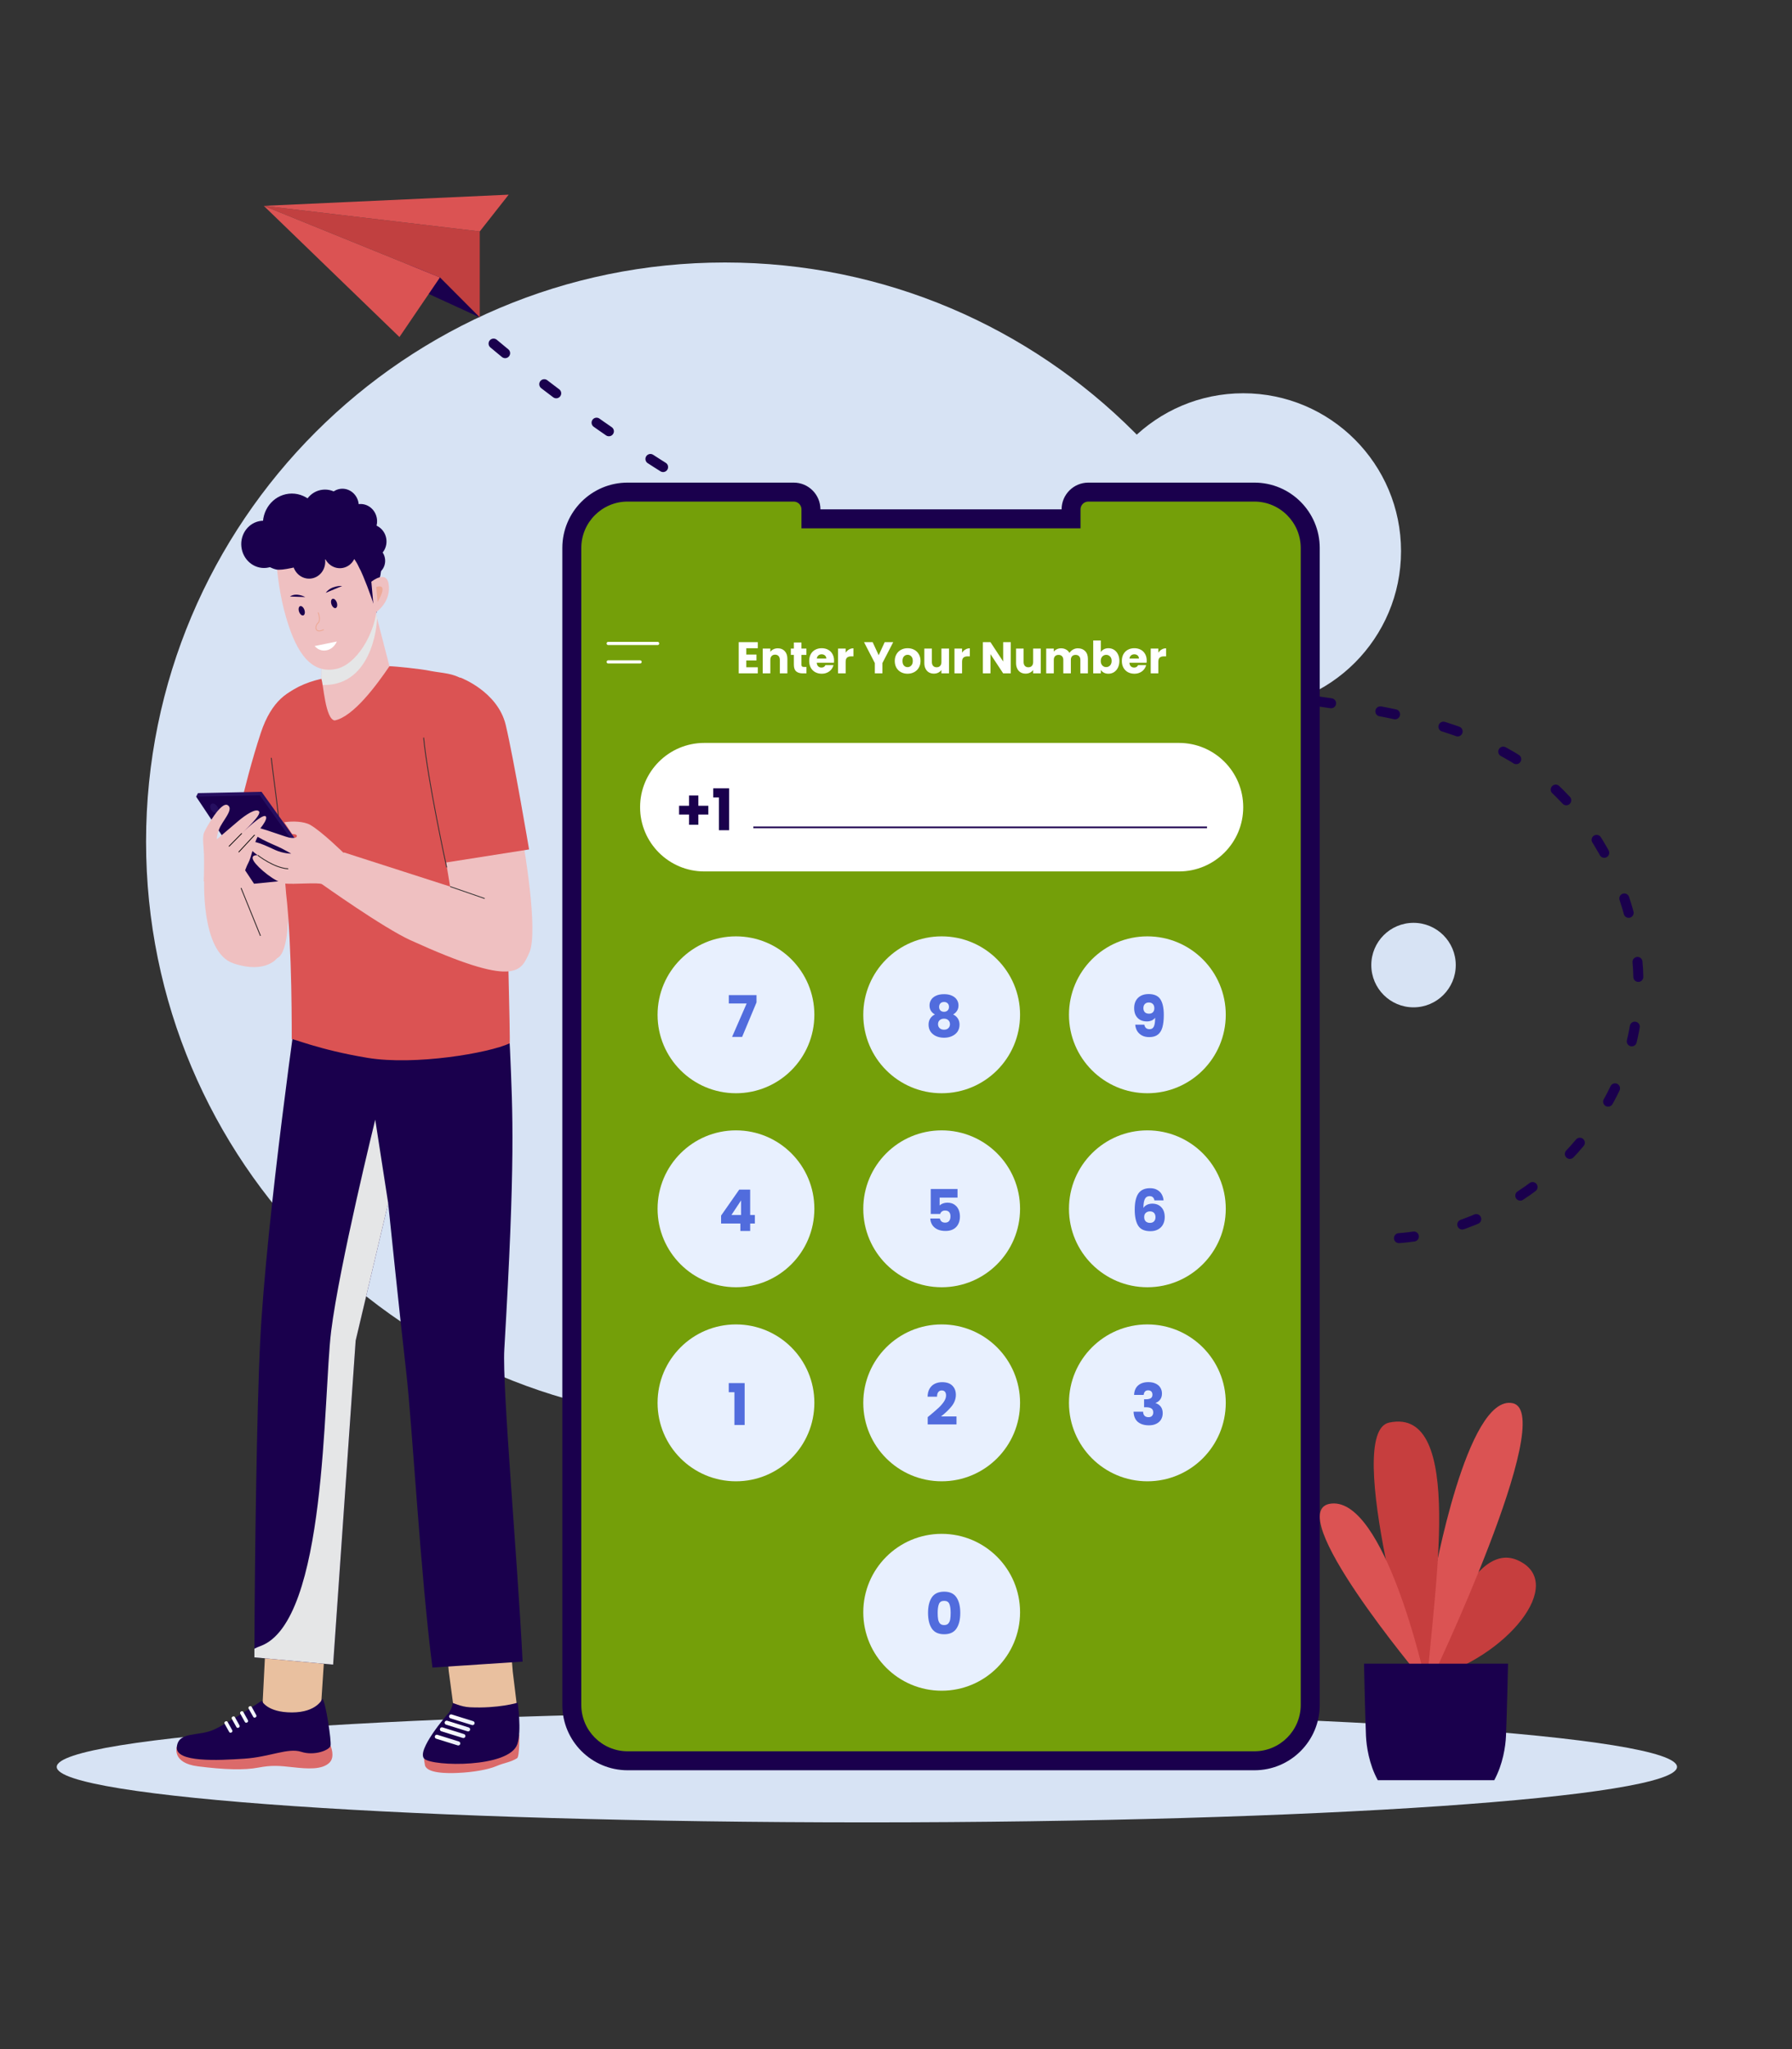<svg width="210" height="240" viewBox="0 0 210 240" fill="none" xmlns="http://www.w3.org/2000/svg">
<rect x="0" y="0" width="210" height="240" fill="#333333" stroke="none"/>
<path d="M84.955 166.421C122.421 166.421 152.794 136.049 152.794 98.582C152.794 61.116 122.421 30.744 84.955 30.744C47.489 30.744 17.117 61.116 17.117 98.582C17.117 136.049 47.489 166.421 84.955 166.421Z" fill="#D7E3F4"/>
<path d="M101.587 213.446C154.021 213.446 196.526 210.537 196.526 206.947C196.526 203.358 154.021 200.448 101.587 200.448C49.154 200.448 6.648 203.358 6.648 206.947C6.648 210.537 49.154 213.446 101.587 213.446Z" fill="#D7E3F4"/>
<path d="M145.694 83.04C155.906 83.04 164.184 74.762 164.184 64.55C164.184 54.339 155.906 46.061 145.694 46.061C135.483 46.061 127.205 54.339 127.205 64.55C127.205 74.762 135.483 83.04 145.694 83.04Z" fill="#D7E3F4"/>
<path d="M165.648 117.984C168.381 117.984 170.597 115.768 170.597 113.035C170.597 110.302 168.381 108.086 165.648 108.086C162.915 108.086 160.699 110.302 160.699 113.035C160.699 115.768 162.915 117.984 165.648 117.984Z" fill="#D7E3F4"/>
<path d="M57.84 40.243C83.746 61.906 115.666 76.296 149.05 81.365C159.038 82.882 169.565 83.722 178.075 89.16C189.01 96.139 194.496 110.645 190.92 123.115C187.344 135.586 175.003 144.979 162.034 145.104" stroke="#1A004D" stroke-width="1.171" stroke-miterlimit="10" stroke-linecap="round" stroke-linejoin="round" stroke-dasharray="1.76 5.85"/>
<path d="M154.656 64.186V199.69C154.656 203.914 151.229 207.341 147.005 207.341H73.55C69.326 207.341 65.899 203.914 65.899 199.69V64.176C65.899 59.952 69.326 56.525 73.55 56.525H93.01C94.742 56.525 96.144 57.931 96.144 59.659H124.406C124.406 57.926 125.813 56.525 127.541 56.525H146.995C151.229 56.525 154.656 59.957 154.656 64.186Z" fill="#1A004D"/>
<path d="M73.55 205.118C70.555 205.118 68.122 202.685 68.122 199.69V64.176C68.122 61.181 70.555 58.747 73.55 58.747H93.01C93.514 58.747 93.922 59.155 93.922 59.659V61.882H126.624V59.659C126.624 59.155 127.032 58.747 127.536 58.747H146.99C149.99 58.747 152.429 61.186 152.429 64.186V199.69C152.429 202.685 149.995 205.118 147 205.118H73.55Z" fill="#749F09"/>
<path d="M71.275 75.365H77.064" stroke="white" stroke-width="0.374" stroke-miterlimit="10" stroke-linecap="round" stroke-linejoin="round"/>
<path d="M71.275 77.525H75.01" stroke="white" stroke-width="0.374" stroke-miterlimit="10" stroke-linecap="round" stroke-linejoin="round"/>
<path d="M138.163 102.067H82.536C78.379 102.067 75.01 98.698 75.01 94.541C75.01 90.384 78.379 87.014 82.536 87.014H138.163C142.32 87.014 145.69 90.384 145.69 94.541C145.694 98.698 142.325 102.067 138.163 102.067Z" fill="white"/>
<path d="M83.008 95.404H81.838V96.6H80.749V95.404H79.58V94.375H80.749V93.172H81.838V94.375H83.008V95.404ZM83.585 93.401V92.332H85.447V97.239H84.251V93.401H83.585Z" fill="#1A004D"/>
<path d="M88.282 96.902H141.446" stroke="#1A004D" stroke-width="0.192" stroke-miterlimit="10"/>
<path d="M86.246 173.496C81.173 173.496 77.059 169.382 77.059 164.309C77.059 159.235 81.173 155.122 86.246 155.122C91.32 155.122 95.434 159.235 95.434 164.309C95.429 169.382 91.32 173.496 86.246 173.496Z" fill="#E8F0FE"/>
<path d="M85.401 163.063V161.994H87.263V166.901H86.066V163.063H85.401Z" fill="#516CDD"/>
<path d="M110.352 173.496C105.278 173.496 101.165 169.382 101.165 164.309C101.165 159.235 105.278 155.122 110.352 155.122C115.426 155.122 119.539 159.235 119.539 164.309C119.534 169.382 115.426 173.496 110.352 173.496Z" fill="#E8F0FE"/>
<path d="M108.715 165.98C108.867 165.859 108.937 165.803 108.923 165.812C109.362 165.449 109.707 165.151 109.958 164.918C110.214 164.685 110.429 164.441 110.603 164.186C110.778 163.93 110.866 163.681 110.866 163.439C110.866 163.256 110.823 163.112 110.738 163.009C110.653 162.906 110.525 162.855 110.355 162.855C110.184 162.855 110.05 162.92 109.951 163.05C109.857 163.175 109.81 163.354 109.81 163.587H108.701C108.71 163.206 108.791 162.888 108.943 162.633C109.1 162.377 109.304 162.189 109.555 162.068C109.81 161.947 110.093 161.887 110.402 161.887C110.935 161.887 111.336 162.024 111.605 162.297C111.878 162.57 112.015 162.926 112.015 163.366C112.015 163.845 111.851 164.291 111.524 164.703C111.197 165.111 110.78 165.51 110.274 165.899H112.089V166.834H108.715V165.98Z" fill="#516CDD"/>
<path d="M110.352 198.024C105.278 198.024 101.165 193.91 101.165 188.837C101.165 183.763 105.278 179.65 110.352 179.65C115.426 179.65 119.539 183.763 119.539 188.837C119.534 193.91 115.426 198.024 110.352 198.024Z" fill="#E8F0FE"/>
<path d="M108.755 188.91C108.755 188.14 108.903 187.532 109.199 187.089C109.499 186.645 109.981 186.423 110.644 186.423C111.307 186.423 111.786 186.645 112.082 187.089C112.382 187.532 112.532 188.14 112.532 188.91C112.532 189.69 112.382 190.302 112.082 190.745C111.786 191.189 111.307 191.411 110.644 191.411C109.981 191.411 109.499 191.189 109.199 190.745C108.903 190.302 108.755 189.69 108.755 188.91ZM111.403 188.91C111.403 188.458 111.354 188.111 111.255 187.869C111.157 187.622 110.953 187.499 110.644 187.499C110.335 187.499 110.131 187.622 110.032 187.869C109.934 188.111 109.884 188.458 109.884 188.91C109.884 189.215 109.902 189.468 109.938 189.67C109.974 189.867 110.046 190.028 110.153 190.154C110.265 190.275 110.429 190.335 110.644 190.335C110.859 190.335 111.02 190.275 111.128 190.154C111.24 190.028 111.314 189.867 111.35 189.67C111.385 189.468 111.403 189.215 111.403 188.91Z" fill="#516CDD"/>
<path d="M134.458 173.496C129.384 173.496 125.27 169.382 125.27 164.309C125.27 159.235 129.384 155.122 134.458 155.122C139.531 155.122 143.645 159.235 143.645 164.309C143.64 169.382 139.531 173.496 134.458 173.496Z" fill="#E8F0FE"/>
<path d="M132.902 163.379C132.919 162.9 133.076 162.53 133.372 162.27C133.668 162.01 134.069 161.88 134.575 161.88C134.911 161.88 135.198 161.938 135.435 162.055C135.677 162.171 135.859 162.33 135.98 162.532C136.105 162.734 136.168 162.96 136.168 163.211C136.168 163.507 136.094 163.749 135.946 163.937C135.798 164.121 135.626 164.246 135.429 164.313V164.34C135.684 164.425 135.886 164.566 136.034 164.764C136.182 164.961 136.255 165.214 136.255 165.523C136.255 165.801 136.19 166.047 136.061 166.262C135.935 166.473 135.749 166.639 135.503 166.76C135.261 166.881 134.972 166.941 134.636 166.941C134.098 166.941 133.668 166.809 133.345 166.545C133.027 166.28 132.859 165.882 132.841 165.348H133.957C133.961 165.545 134.017 165.702 134.125 165.819C134.232 165.931 134.389 165.987 134.595 165.987C134.77 165.987 134.904 165.938 134.999 165.839C135.097 165.736 135.146 165.601 135.146 165.436C135.146 165.221 135.077 165.066 134.938 164.972C134.804 164.873 134.586 164.824 134.286 164.824H134.071V163.89H134.286C134.515 163.89 134.698 163.852 134.837 163.776C134.981 163.695 135.052 163.554 135.052 163.352C135.052 163.191 135.008 163.065 134.918 162.976C134.828 162.886 134.705 162.841 134.548 162.841C134.378 162.841 134.25 162.893 134.165 162.996C134.084 163.099 134.037 163.227 134.024 163.379H132.902Z" fill="#516CDD"/>
<path d="M86.246 150.768C81.173 150.768 77.059 146.654 77.059 141.581C77.059 136.507 81.173 132.394 86.246 132.394C91.32 132.394 95.434 136.507 95.434 141.581C95.429 146.654 91.32 150.768 86.246 150.768Z" fill="#E8F0FE"/>
<path d="M84.503 143.302V142.374L86.627 139.336H87.911V142.307H88.462V143.302H87.911V144.175H86.761V143.302H84.503ZM86.842 140.6L85.713 142.307H86.842V140.6Z" fill="#516CDD"/>
<path d="M110.352 150.768C105.278 150.768 101.165 146.654 101.165 141.581C101.165 136.507 105.278 132.394 110.352 132.394C115.426 132.394 119.539 136.507 119.539 141.581C119.534 146.654 115.426 150.768 110.352 150.768Z" fill="#E8F0FE"/>
<path d="M112.21 140.27H110.113V141.198C110.202 141.099 110.328 141.019 110.489 140.956C110.651 140.893 110.825 140.862 111.013 140.862C111.35 140.862 111.627 140.938 111.847 141.09C112.071 141.243 112.234 141.44 112.338 141.682C112.441 141.924 112.492 142.186 112.492 142.468C112.492 142.992 112.344 143.409 112.049 143.718C111.753 144.023 111.336 144.175 110.798 144.175C110.44 144.175 110.128 144.115 109.864 143.994C109.6 143.868 109.396 143.696 109.252 143.476C109.109 143.257 109.031 143.004 109.017 142.717H110.14C110.167 142.856 110.232 142.972 110.335 143.066C110.438 143.156 110.579 143.201 110.758 143.201C110.969 143.201 111.125 143.134 111.229 142.999C111.332 142.865 111.383 142.685 111.383 142.461C111.383 142.242 111.329 142.074 111.222 141.957C111.114 141.841 110.957 141.783 110.751 141.783C110.599 141.783 110.474 141.821 110.375 141.897C110.276 141.969 110.211 142.065 110.18 142.186H109.071V139.262H112.21V140.27Z" fill="#516CDD"/>
<path d="M134.458 150.768C129.384 150.768 125.27 146.654 125.27 141.581C125.27 136.507 129.384 132.394 134.458 132.394C139.531 132.394 143.645 136.507 143.645 141.581C143.64 146.654 139.531 150.768 134.458 150.768Z" fill="#E8F0FE"/>
<path d="M135.288 140.593C135.252 140.427 135.189 140.304 135.099 140.223C135.01 140.138 134.882 140.096 134.716 140.096C134.461 140.096 134.277 140.208 134.165 140.432C134.053 140.651 133.995 141.001 133.99 141.48C134.089 141.323 134.23 141.2 134.414 141.11C134.602 141.021 134.808 140.976 135.032 140.976C135.471 140.976 135.823 141.115 136.087 141.393C136.356 141.671 136.491 142.058 136.491 142.556C136.491 142.883 136.423 143.169 136.289 143.416C136.159 143.662 135.966 143.855 135.711 143.994C135.46 144.133 135.162 144.202 134.817 144.202C134.127 144.202 133.648 143.987 133.379 143.557C133.11 143.122 132.975 142.5 132.975 141.688C132.975 140.837 133.117 140.205 133.399 139.793C133.686 139.376 134.143 139.168 134.77 139.168C135.106 139.168 135.388 139.235 135.617 139.37C135.85 139.5 136.025 139.672 136.141 139.887C136.262 140.102 136.334 140.337 136.356 140.593H135.288ZM134.757 141.883C134.564 141.883 134.403 141.942 134.273 142.058C134.147 142.17 134.084 142.331 134.084 142.542C134.084 142.757 134.143 142.925 134.259 143.046C134.38 143.167 134.55 143.228 134.77 143.228C134.967 143.228 135.122 143.169 135.234 143.053C135.35 142.932 135.409 142.768 135.409 142.562C135.409 142.352 135.353 142.186 135.241 142.065C135.128 141.944 134.967 141.883 134.757 141.883Z" fill="#516CDD"/>
<path d="M86.246 128.045C81.173 128.045 77.059 123.931 77.059 118.858C77.059 113.784 81.173 109.67 86.246 109.67C91.32 109.67 95.434 113.784 95.434 118.858C95.429 123.931 91.32 128.045 86.246 128.045Z" fill="#E8F0FE"/>
<path d="M88.654 117.404L86.967 121.45H85.79L87.498 117.532H85.407V116.55H88.654V117.404Z" fill="#516CDD"/>
<path d="M110.352 128.045C105.278 128.045 101.165 123.931 101.165 118.858C101.165 113.784 105.278 109.67 110.352 109.67C115.426 109.67 119.539 113.784 119.539 118.858C119.534 123.931 115.426 128.045 110.352 128.045Z" fill="#E8F0FE"/>
<path d="M109.562 118.815C109.14 118.591 108.93 118.24 108.93 117.76C108.93 117.518 108.993 117.299 109.118 117.102C109.244 116.9 109.434 116.741 109.689 116.624C109.945 116.503 110.258 116.443 110.63 116.443C111.002 116.443 111.314 116.503 111.565 116.624C111.82 116.741 112.01 116.9 112.136 117.102C112.261 117.299 112.324 117.518 112.324 117.76C112.324 118.002 112.266 118.213 112.149 118.392C112.037 118.571 111.885 118.712 111.692 118.815C111.934 118.932 112.12 119.093 112.25 119.299C112.38 119.501 112.445 119.739 112.445 120.012C112.445 120.33 112.364 120.606 112.203 120.839C112.042 121.067 111.822 121.242 111.544 121.363C111.271 121.484 110.966 121.544 110.63 121.544C110.294 121.544 109.987 121.484 109.71 121.363C109.436 121.242 109.219 121.067 109.058 120.839C108.896 120.606 108.816 120.33 108.816 120.012C108.816 119.734 108.881 119.494 109.011 119.293C109.14 119.087 109.324 118.927 109.562 118.815ZM111.208 117.935C111.208 117.751 111.155 117.61 111.047 117.512C110.944 117.408 110.805 117.357 110.63 117.357C110.456 117.357 110.314 117.408 110.207 117.512C110.104 117.615 110.052 117.758 110.052 117.942C110.052 118.116 110.106 118.255 110.214 118.358C110.321 118.457 110.46 118.506 110.63 118.506C110.801 118.506 110.94 118.455 111.047 118.352C111.155 118.249 111.208 118.11 111.208 117.935ZM110.63 119.313C110.42 119.313 110.249 119.371 110.12 119.488C109.99 119.6 109.925 119.756 109.925 119.958C109.925 120.146 109.987 120.301 110.113 120.422C110.243 120.543 110.415 120.603 110.63 120.603C110.845 120.603 111.013 120.543 111.134 120.422C111.26 120.301 111.323 120.146 111.323 119.958C111.323 119.761 111.258 119.604 111.128 119.488C111.002 119.371 110.836 119.313 110.63 119.313Z" fill="#516CDD"/>
<path d="M134.458 128.045C129.384 128.045 125.27 123.931 125.27 118.858C125.27 113.784 129.384 109.67 134.458 109.67C139.531 109.67 143.645 113.784 143.645 118.858C143.64 123.931 139.531 128.045 134.458 128.045Z" fill="#E8F0FE"/>
<path d="M134.098 120.012C134.165 120.366 134.371 120.543 134.716 120.543C134.954 120.543 135.122 120.438 135.22 120.227C135.319 120.016 135.368 119.674 135.368 119.199C135.27 119.337 135.135 119.445 134.965 119.521C134.795 119.597 134.604 119.635 134.394 119.635C134.107 119.635 133.851 119.577 133.627 119.461C133.403 119.34 133.226 119.163 133.096 118.93C132.971 118.692 132.908 118.405 132.908 118.069C132.908 117.738 132.975 117.449 133.11 117.202C133.249 116.956 133.444 116.765 133.695 116.631C133.95 116.497 134.25 116.429 134.595 116.429C135.258 116.429 135.722 116.635 135.987 117.048C136.251 117.46 136.383 118.067 136.383 118.869C136.383 119.452 136.329 119.933 136.222 120.314C136.119 120.691 135.942 120.977 135.691 121.175C135.444 121.372 135.106 121.47 134.676 121.47C134.335 121.47 134.044 121.403 133.802 121.269C133.565 121.134 133.381 120.957 133.251 120.738C133.126 120.518 133.054 120.276 133.036 120.012H134.098ZM134.656 118.728C134.844 118.728 134.994 118.672 135.106 118.56C135.218 118.444 135.274 118.287 135.274 118.09C135.274 117.874 135.216 117.709 135.099 117.592C134.983 117.476 134.826 117.417 134.629 117.417C134.432 117.417 134.275 117.478 134.158 117.599C134.046 117.715 133.99 117.877 133.99 118.083C133.99 118.275 134.046 118.432 134.158 118.553C134.275 118.67 134.441 118.728 134.656 118.728Z" fill="#516CDD"/>
<path d="M87.457 75.927V76.666H88.649V77.353H87.457V78.154H88.805V78.867H86.567V75.214H88.805V75.927H87.457ZM91.152 75.932C91.492 75.932 91.763 76.043 91.964 76.265C92.169 76.484 92.271 76.786 92.271 77.171V78.867H91.387V77.29C91.387 77.096 91.336 76.945 91.236 76.838C91.135 76.73 91 76.676 90.83 76.676C90.66 76.676 90.524 76.73 90.424 76.838C90.323 76.945 90.273 77.096 90.273 77.29V78.867H89.383V75.963H90.273V76.348C90.363 76.22 90.484 76.119 90.637 76.047C90.79 75.97 90.962 75.932 91.152 75.932ZM94.508 78.113V78.867H94.056C93.733 78.867 93.481 78.789 93.301 78.633C93.121 78.474 93.03 78.215 93.03 77.858V76.702H92.676V75.963H93.03V75.255H93.92V75.963H94.503V76.702H93.92V77.868C93.92 77.955 93.941 78.017 93.983 78.055C94.024 78.094 94.094 78.113 94.191 78.113H94.508ZM97.742 77.368C97.742 77.452 97.736 77.538 97.726 77.629H95.712C95.726 77.809 95.783 77.948 95.884 78.045C95.988 78.139 96.114 78.186 96.264 78.186C96.486 78.186 96.64 78.092 96.727 77.904H97.674C97.625 78.095 97.537 78.267 97.409 78.42C97.284 78.573 97.126 78.692 96.935 78.779C96.744 78.866 96.531 78.909 96.295 78.909C96.01 78.909 95.757 78.848 95.535 78.727C95.313 78.605 95.139 78.432 95.014 78.206C94.89 77.981 94.827 77.717 94.827 77.415C94.827 77.114 94.888 76.85 95.009 76.624C95.134 76.399 95.308 76.225 95.53 76.104C95.752 75.982 96.007 75.922 96.295 75.922C96.576 75.922 96.826 75.981 97.044 76.099C97.263 76.217 97.433 76.385 97.554 76.603C97.679 76.822 97.742 77.077 97.742 77.368ZM96.831 77.134C96.831 76.982 96.779 76.86 96.675 76.77C96.571 76.68 96.441 76.635 96.284 76.635C96.135 76.635 96.008 76.678 95.904 76.765C95.804 76.852 95.741 76.975 95.717 77.134H96.831ZM99.101 76.447C99.205 76.288 99.335 76.163 99.491 76.073C99.648 75.979 99.821 75.932 100.012 75.932V76.874H99.767C99.545 76.874 99.379 76.923 99.268 77.02C99.157 77.114 99.101 77.28 99.101 77.519V78.867H98.211V75.963H99.101V76.447ZM104.673 75.214L103.409 77.66V78.867H102.519V77.66L101.254 75.214H102.264L102.971 76.744L103.674 75.214H104.673ZM106.354 78.909C106.069 78.909 105.812 78.848 105.583 78.727C105.358 78.605 105.179 78.432 105.047 78.206C104.919 77.981 104.855 77.717 104.855 77.415C104.855 77.117 104.921 76.855 105.053 76.629C105.184 76.4 105.365 76.225 105.594 76.104C105.823 75.982 106.08 75.922 106.364 75.922C106.649 75.922 106.905 75.982 107.134 76.104C107.363 76.225 107.544 76.4 107.676 76.629C107.808 76.855 107.873 77.117 107.873 77.415C107.873 77.714 107.806 77.977 107.67 78.206C107.539 78.432 107.356 78.605 107.124 78.727C106.895 78.848 106.638 78.909 106.354 78.909ZM106.354 78.139C106.524 78.139 106.668 78.076 106.786 77.951C106.907 77.826 106.968 77.648 106.968 77.415C106.968 77.183 106.909 77.004 106.791 76.879C106.676 76.754 106.534 76.692 106.364 76.692C106.191 76.692 106.047 76.754 105.932 76.879C105.818 77.001 105.76 77.179 105.76 77.415C105.76 77.648 105.816 77.826 105.927 77.951C106.041 78.076 106.184 78.139 106.354 78.139ZM111.213 75.963V78.867H110.323V78.472C110.233 78.6 110.11 78.704 109.954 78.784C109.801 78.86 109.631 78.899 109.444 78.899C109.222 78.899 109.026 78.85 108.856 78.753C108.686 78.652 108.554 78.508 108.46 78.321C108.366 78.133 108.32 77.913 108.32 77.66V75.963H109.204V77.54C109.204 77.734 109.255 77.885 109.355 77.993C109.456 78.101 109.591 78.154 109.761 78.154C109.935 78.154 110.072 78.101 110.172 77.993C110.273 77.885 110.323 77.734 110.323 77.54V75.963H111.213ZM112.742 76.447C112.847 76.288 112.977 76.163 113.133 76.073C113.289 75.979 113.462 75.932 113.653 75.932V76.874H113.409C113.187 76.874 113.02 76.923 112.909 77.02C112.798 77.114 112.742 77.28 112.742 77.519V78.867H111.852V75.963H112.742V76.447ZM118.45 78.867H117.56L116.071 76.614V78.867H115.182V75.214H116.071L117.56 77.478V75.214H118.45V78.867ZM121.963 75.963V78.867H121.073V78.472C120.982 78.6 120.859 78.704 120.703 78.784C120.551 78.86 120.381 78.899 120.193 78.899C119.971 78.899 119.775 78.85 119.605 78.753C119.435 78.652 119.303 78.508 119.21 78.321C119.116 78.133 119.069 77.913 119.069 77.66V75.963H119.954V77.54C119.954 77.734 120.004 77.885 120.105 77.993C120.205 78.101 120.341 78.154 120.511 78.154C120.684 78.154 120.821 78.101 120.922 77.993C121.022 77.885 121.073 77.734 121.073 77.54V75.963H121.963ZM126.307 75.932C126.668 75.932 126.955 76.041 127.166 76.26C127.381 76.478 127.489 76.782 127.489 77.171V78.867H126.604V77.29C126.604 77.103 126.554 76.959 126.453 76.859C126.356 76.754 126.221 76.702 126.047 76.702C125.874 76.702 125.737 76.754 125.636 76.859C125.539 76.959 125.49 77.103 125.49 77.29V78.867H124.606V77.29C124.606 77.103 124.555 76.959 124.455 76.859C124.358 76.754 124.222 76.702 124.049 76.702C123.875 76.702 123.738 76.754 123.638 76.859C123.54 76.959 123.492 77.103 123.492 77.29V78.867H122.602V75.963H123.492V76.328C123.582 76.206 123.7 76.111 123.846 76.041C123.992 75.969 124.156 75.932 124.34 75.932C124.559 75.932 124.753 75.979 124.923 76.073C125.097 76.166 125.232 76.3 125.329 76.473C125.43 76.314 125.567 76.184 125.74 76.083C125.914 75.982 126.103 75.932 126.307 75.932ZM129.001 76.374C129.085 76.239 129.204 76.13 129.36 76.047C129.517 75.963 129.695 75.922 129.896 75.922C130.136 75.922 130.353 75.982 130.547 76.104C130.741 76.225 130.894 76.399 131.005 76.624C131.119 76.85 131.177 77.112 131.177 77.41C131.177 77.709 131.119 77.972 131.005 78.201C130.894 78.427 130.741 78.602 130.547 78.727C130.353 78.848 130.136 78.909 129.896 78.909C129.692 78.909 129.513 78.869 129.36 78.789C129.208 78.706 129.088 78.597 129.001 78.461V78.867H128.111V75.016H129.001V76.374ZM130.271 77.41C130.271 77.188 130.209 77.015 130.084 76.89C129.962 76.761 129.811 76.697 129.631 76.697C129.454 76.697 129.303 76.761 129.178 76.89C129.057 77.018 128.996 77.193 128.996 77.415C128.996 77.637 129.057 77.813 129.178 77.941C129.303 78.069 129.454 78.133 129.631 78.133C129.808 78.133 129.959 78.069 130.084 77.941C130.209 77.809 130.271 77.632 130.271 77.41ZM134.381 77.368C134.381 77.452 134.376 77.538 134.366 77.629H132.351C132.365 77.809 132.423 77.948 132.523 78.045C132.627 78.139 132.754 78.186 132.903 78.186C133.125 78.186 133.28 78.092 133.366 77.904H134.314C134.265 78.095 134.176 78.267 134.048 78.42C133.923 78.573 133.765 78.692 133.574 78.779C133.384 78.866 133.17 78.909 132.934 78.909C132.65 78.909 132.397 78.848 132.174 78.727C131.952 78.605 131.779 78.432 131.654 78.206C131.529 77.981 131.467 77.717 131.467 77.415C131.467 77.114 131.527 76.85 131.649 76.624C131.774 76.399 131.947 76.225 132.169 76.104C132.391 75.982 132.646 75.922 132.934 75.922C133.215 75.922 133.465 75.981 133.684 76.099C133.902 76.217 134.072 76.385 134.194 76.603C134.319 76.822 134.381 77.077 134.381 77.368ZM133.47 77.134C133.47 76.982 133.418 76.86 133.314 76.77C133.21 76.68 133.08 76.635 132.924 76.635C132.775 76.635 132.648 76.678 132.544 76.765C132.443 76.852 132.381 76.975 132.357 77.134H133.47ZM135.741 76.447C135.845 76.288 135.975 76.163 136.131 76.073C136.287 75.979 136.461 75.932 136.651 75.932V76.874H136.407C136.185 76.874 136.018 76.923 135.907 77.02C135.796 77.114 135.741 77.28 135.741 77.519V78.867H134.851V75.963H135.741V76.447Z" fill="white"/>
<path d="M52.282 192.245L52.45 194.179L52.584 195.715L53.083 199.435L54.547 203.054L60.067 202.958L60.562 199.67L60.091 195.811L59.779 192.029L59.731 191.424L52.282 192.245Z" fill="#E9C09F"/>
<path d="M30.792 199.152L30.955 201.451L36.427 202.176L37.661 199.229L37.867 196.07L38.155 191.746L33.739 191.222L31.21 190.92L31.162 191.875L31.128 192.518L30.792 199.152Z" fill="#E9C09F"/>
<path d="M20.722 204.6C20.722 204.6 20.098 206.486 23.189 206.88C26.28 207.274 28.637 207.341 30.25 207.034C31.858 206.726 32.688 206.808 34.363 206.99C36.043 207.178 37.738 207.293 38.602 206.458C39.312 205.776 38.741 204.47 38.741 204.47L29.467 204.274L20.722 204.6Z" fill="#DB6A6A"/>
<path d="M30.672 199.2C30.672 199.2 26.928 201.725 25.094 202.57C23.261 203.414 20.928 202.733 20.722 204.6C20.51 206.467 25.627 206.184 28.622 205.987C31.618 205.79 33.744 204.677 35.299 205.181C36.854 205.685 38.611 204.984 38.736 204.47C38.861 203.957 38.174 199.402 37.79 198.955C37.79 198.955 37.157 200.563 34.214 200.568C31.267 200.568 30.672 199.2 30.672 199.2Z" fill="#1A004D"/>
<path d="M27.149 202.901L27.101 202.925C27.014 202.973 26.904 202.944 26.856 202.853L26.318 201.888C26.27 201.802 26.299 201.691 26.386 201.638L26.434 201.614C26.52 201.566 26.63 201.595 26.678 201.686L27.216 202.651C27.269 202.742 27.235 202.853 27.149 202.901Z" fill="url(#paint0_linear_1655_27704)"/>
<path d="M27.998 202.334L27.95 202.358C27.864 202.406 27.754 202.378 27.706 202.286L27.168 201.322C27.12 201.235 27.149 201.125 27.235 201.072L27.283 201.048C27.37 201 27.48 201.029 27.528 201.12L28.066 202.085C28.118 202.171 28.085 202.282 27.998 202.334Z" fill="url(#paint1_linear_1655_27704)"/>
<path d="M28.987 201.73L28.939 201.754C28.853 201.802 28.742 201.773 28.694 201.682L28.157 200.717C28.109 200.63 28.138 200.52 28.224 200.467L28.272 200.443C28.358 200.395 28.469 200.424 28.517 200.515L29.054 201.48C29.107 201.571 29.074 201.682 28.987 201.73Z" fill="url(#paint2_linear_1655_27704)"/>
<path d="M29.966 201.134L29.918 201.158C29.832 201.206 29.722 201.178 29.674 201.086L29.136 200.122C29.088 200.035 29.117 199.925 29.203 199.872L29.251 199.848C29.338 199.8 29.448 199.829 29.496 199.92L30.034 200.885C30.082 200.976 30.053 201.086 29.966 201.134Z" fill="url(#paint3_linear_1655_27704)"/>
<path d="M29.813 194.117L39.038 194.966L41.678 157.018L45.49 140.928C45.523 141.24 46.92 154.814 47.597 160.646C48.302 166.709 49.286 184.608 50.678 195.312L61.243 194.616C60.653 182.563 58.838 162.49 59.098 158.05C60.408 135.893 60.091 130.474 59.765 122.909C59.573 118.402 58.795 115.963 58.795 115.963C58.795 115.963 35.438 115.963 35.064 115.963C35.064 115.963 31.214 142.416 30.475 157.368C30.115 164.611 29.842 182.314 29.818 193.094C29.813 193.44 29.813 193.781 29.813 194.117Z" fill="#1A004D"/>
<path d="M29.813 194.117L39.038 194.966L41.678 157.018L45.49 140.928L43.973 131.141C43.973 131.141 39.763 148.219 38.808 155.914C37.853 163.608 38.333 189.898 30.542 192.787C30.264 192.888 30.024 192.994 29.813 193.104C29.813 193.44 29.813 193.781 29.813 194.117Z" fill="#E5E6E7"/>
<path d="M60.854 203.16C60.854 203.16 60.898 205.747 60.595 205.93C59.75 206.443 59.165 206.429 58.152 206.861C57.178 207.274 55.392 207.581 53.64 207.653C52.469 207.706 49.848 207.734 49.781 206.635C49.776 206.544 49.618 205.891 49.747 205.795C51.202 204.739 60.854 203.16 60.854 203.16Z" fill="#DB6A6A"/>
<path d="M49.728 205.997C50.731 206.914 59.702 207.077 60.629 204.274C61.152 202.709 60.662 199.43 60.662 199.43C60.662 199.43 58.416 200.122 55.061 199.963C53.986 199.915 53.045 199.387 53.045 199.488C53.045 199.872 52.685 200.525 52.584 200.63C52.349 200.856 48.734 205.07 49.728 205.997Z" fill="#1A004D"/>
<path d="M52.114 201.701C52.075 201.826 52.147 201.96 52.272 201.998L54.787 202.781C54.912 202.819 55.046 202.747 55.085 202.622C55.123 202.498 55.051 202.363 54.926 202.325L52.411 201.542C52.286 201.504 52.152 201.576 52.114 201.701Z" fill="url(#paint4_linear_1655_27704)"/>
<path d="M51.562 202.478C51.523 202.603 51.595 202.738 51.72 202.776L54.235 203.558C54.36 203.597 54.494 203.525 54.533 203.4C54.571 203.275 54.499 203.141 54.374 203.102L51.859 202.32C51.73 202.282 51.6 202.354 51.562 202.478Z" fill="url(#paint5_linear_1655_27704)"/>
<path d="M50.962 203.347C50.923 203.472 50.995 203.606 51.12 203.645L53.635 204.427C53.76 204.466 53.894 204.394 53.933 204.269C53.971 204.144 53.899 204.01 53.774 203.971L51.259 203.189C51.13 203.15 51 203.222 50.962 203.347Z" fill="url(#paint6_linear_1655_27704)"/>
<path d="M52.637 200.966C52.598 201.091 52.67 201.226 52.795 201.264L55.31 202.046C55.435 202.085 55.57 202.013 55.608 201.888C55.646 201.763 55.574 201.629 55.45 201.59L52.934 200.808C52.805 200.77 52.675 200.842 52.637 200.966Z" fill="url(#paint7_linear_1655_27704)"/>
<path d="M29.386 92.51C29.386 92.51 26.918 103.171 26.698 104.141C26.304 105.864 24.898 109.838 24.898 109.838C24.898 109.838 30.869 113.227 32.578 112.166C33.864 111.365 33.778 106.858 33.893 105.187C34.003 103.594 38.458 88.262 38.458 88.262L29.386 92.51Z" fill="#EFC0C1"/>
<path d="M38.789 80.813C38.789 80.813 33.086 78.177 30.557 85.858C28.493 92.126 27.149 99.153 27.149 99.153L36.96 102.11L38.789 80.813Z" fill="#DB5353"/>
<path d="M34.234 85.598C34.243 85.546 39.706 89.616 42.523 88.085C45.672 86.366 45.946 79.214 45.946 79.214L44.184 72.403L44.155 72.293L44.069 71.88L43.45 72.245L40.992 73.685L40.008 74.266L37.488 75.744C37.488 75.744 37.757 77.539 37.685 79.046C37.675 79.205 37.67 79.358 37.651 79.502C37.618 79.752 37.546 79.997 37.454 80.213C37.248 80.722 36.941 81.077 36.941 81.082C36.533 82.642 34.253 85.594 34.234 85.598Z" fill="#EFC0C1"/>
<path d="M37.464 80.213C43.502 80.654 44.198 73.363 44.184 72.403L44.155 72.293L44.069 71.88L43.45 72.245C42.811 72.864 41.88 73.618 40.992 73.685L40.008 74.266L37.488 75.744C37.488 75.744 37.757 77.539 37.685 79.046C37.675 79.205 37.67 79.358 37.651 79.502C37.632 79.757 37.555 80.002 37.464 80.213Z" fill="#E5E6E7"/>
<path d="M33.49 72.182C34.478 75.638 36.077 79.066 39.408 78.346C41.736 77.842 43.819 74.419 44.15 71.376C44.323 69.806 44.491 68.429 44.424 67.406C44.371 66.6 44.304 66.091 44.304 66.091L43.622 64.368L43.224 63.36C43.224 63.36 42.432 62.784 41.549 62.141C40.445 61.33 38.894 62.688 38.861 62.63C38.813 62.539 34.051 62.15 32.674 64.147C32.669 64.152 32.664 64.157 32.669 64.162C32.544 64.344 32.448 64.526 32.395 64.709C32.347 64.862 32.328 65.016 32.338 65.165C32.357 65.458 32.39 65.899 32.443 66.456C32.472 66.686 32.491 66.941 32.525 67.21C32.578 67.661 32.645 68.16 32.726 68.678C32.899 69.773 33.144 70.987 33.49 72.182Z" fill="#EFC0C1"/>
<path d="M44.582 67.363C44.582 67.363 46.109 59.112 39.557 59.683C39.557 59.683 34.435 57.725 31.349 60.566C28.603 63.091 30.13 66.168 32.347 66.696C33.797 67.042 40.118 64.603 41.16 65.141C42.202 65.674 44.126 71.803 44.126 71.803C44.126 71.803 44.107 68.966 44.582 67.363Z" fill="#1A004D"/>
<path d="M38.414 62.863C39.863 62.705 40.903 61.343 40.736 59.823C40.57 58.302 39.26 57.198 37.81 57.357C36.361 57.516 35.321 58.877 35.488 60.398C35.654 61.918 36.964 63.022 38.414 62.863Z" fill="#1A004D"/>
<path d="M34.625 64.975C36.507 64.769 37.856 63.002 37.64 61.028C37.424 59.054 35.724 57.622 33.842 57.828C31.96 58.034 30.61 59.801 30.827 61.775C31.043 63.748 32.743 65.181 34.625 64.975Z" fill="#1A004D"/>
<path d="M31.214 66.511C32.663 66.353 33.703 64.991 33.536 63.471C33.37 61.95 32.06 60.846 30.61 61.005C29.161 61.164 28.121 62.525 28.288 64.046C28.454 65.566 29.764 66.67 31.214 66.511Z" fill="#1A004D"/>
<path d="M40.029 66.54C41.078 66.425 41.831 65.441 41.71 64.342C41.59 63.243 40.642 62.446 39.593 62.561C38.544 62.675 37.792 63.66 37.912 64.758C38.032 65.857 38.98 66.655 40.029 66.54Z" fill="#1A004D"/>
<path d="M42.497 63.021C43.545 62.907 44.298 61.922 44.178 60.824C44.057 59.725 43.109 58.927 42.061 59.042C41.012 59.157 40.259 60.141 40.38 61.24C40.5 62.339 41.448 63.136 42.497 63.021Z" fill="#1A004D"/>
<path d="M43.6 65.393C44.649 65.278 45.402 64.294 45.281 63.195C45.161 62.096 44.213 61.299 43.164 61.414C42.115 61.529 41.363 62.512 41.483 63.611C41.603 64.71 42.551 65.508 43.6 65.393Z" fill="#1A004D"/>
<path d="M43.701 67.353C44.589 67.256 45.227 66.423 45.125 65.493C45.023 64.563 44.22 63.887 43.332 63.985C42.444 64.082 41.807 64.915 41.909 65.845C42.011 66.775 42.813 67.451 43.701 67.353Z" fill="#1A004D"/>
<path d="M36.42 67.764C37.469 67.649 38.221 66.665 38.101 65.566C37.98 64.467 37.033 63.67 35.984 63.785C34.935 63.9 34.182 64.883 34.303 65.982C34.423 67.081 35.371 67.879 36.42 67.764Z" fill="#1A004D"/>
<path d="M40.364 61.212C41.405 61.098 42.152 60.119 42.032 59.025C41.912 57.932 40.971 57.138 39.93 57.252C38.889 57.366 38.143 58.345 38.263 59.438C38.382 60.532 39.323 61.326 40.364 61.212Z" fill="#1A004D"/>
<path d="M43.517 68.136C43.517 68.136 45.432 66.576 45.576 68.664C45.72 70.757 43.853 71.861 43.853 71.861L43.517 68.136Z" fill="#EFC0C1"/>
<path d="M44.088 68.755C44.088 68.755 45.648 68.098 44.251 70.507L44.088 68.755Z" fill="#EDAA98"/>
<path d="M35.545 72.076C35.718 72.017 35.775 71.727 35.672 71.429C35.57 71.13 35.346 70.937 35.173 70.996C35 71.056 34.943 71.346 35.046 71.644C35.149 71.942 35.372 72.136 35.545 72.076Z" fill="#1A004D"/>
<path d="M39.341 71.216C39.514 71.157 39.571 70.867 39.468 70.568C39.365 70.27 39.142 70.077 38.969 70.136C38.796 70.196 38.739 70.486 38.842 70.784C38.944 71.082 39.168 71.276 39.341 71.216Z" fill="#1A004D"/>
<path d="M35.77 69.931C35.77 69.931 34.738 69.341 33.979 69.869L35.77 69.931Z" fill="#1A004D"/>
<path d="M40.109 68.626C40.032 68.626 38.798 68.563 38.17 69.437L40.109 68.626Z" fill="#1A004D"/>
<path d="M37.296 71.77C37.296 71.77 37.632 72.658 37.262 72.974C36.893 73.291 36.84 74.246 37.901 73.766" stroke="#EDAA98" stroke-width="0.108" stroke-miterlimit="10" stroke-linecap="round" stroke-linejoin="round"/>
<path d="M36.878 75.667C36.878 75.667 36.936 75.749 37.056 75.85C37.267 76.032 37.666 76.272 38.246 76.171C38.818 76.066 39.158 75.672 39.331 75.403C39.427 75.25 39.47 75.139 39.47 75.139" fill="white"/>
<path d="M31.541 86.75C31.958 92.794 33.077 98.654 33.523 104.602C34.258 110.962 34.181 121.661 34.19 121.723C34.162 121.541 37.258 122.942 43.08 123.902C48.619 124.814 57.283 123.346 59.731 122.198C59.818 122.16 59.386 104.976 59.309 104.616C57.053 82.632 57.259 81.072 54.37 79.627C53.011 78.816 51.994 78.869 50.424 78.581V78.576C49.339 78.346 46.248 78.034 45.638 78.029C44.165 80.203 41.405 83.962 39.211 84.384C38.117 84.197 37.906 80.146 37.661 79.507C33.859 80.376 31.013 82.584 31.541 86.75Z" fill="#DB5353"/>
<path d="M61.306 98.65C61.306 98.65 63.158 109.118 62.021 111.605C61.022 113.784 60.451 115.747 48.091 110.117C44.904 108.662 37.742 103.565 37.742 103.565L40.296 99.835L52.747 103.838L52.238 100.752L61.306 98.65Z" fill="#EFC0C1"/>
<path d="M52.752 103.838L56.803 105.24" stroke="#313131" stroke-width="0.097" stroke-miterlimit="10"/>
<path d="M53.952 79.363C53.952 79.363 58.334 80.981 59.27 84.931C60.206 88.882 62.002 99.49 62.002 99.49L52.114 101.045C52.114 101.045 50.131 91.426 49.651 86.39C49.162 81.36 53.952 79.363 53.952 79.363Z" fill="#DB5353"/>
<path d="M52.344 101.597C52.344 101.597 50.126 91.43 49.646 86.395" stroke="#313131" stroke-width="0.097" stroke-miterlimit="10"/>
<path d="M31.79 88.762C32.112 91.699 32.693 95.083 33.139 101.035" stroke="#313131" stroke-width="0.097" stroke-miterlimit="10"/>
<path d="M22.982 93.302L23.198 92.894L30.653 92.741L37.512 102.346L29.981 103.099L23.582 93.47L22.982 93.302Z" fill="#260F60"/>
<path d="M30.442 93.149L37.301 102.754L29.77 103.507L22.982 93.302L30.442 93.149Z" fill="#1A004D"/>
<path d="M25.45 95.185C25.636 95.063 25.636 94.734 25.45 94.45C25.263 94.166 24.961 94.035 24.775 94.158C24.589 94.28 24.589 94.609 24.775 94.893C24.962 95.176 25.264 95.307 25.45 95.185Z" fill="#260F60"/>
<path d="M23.885 103.234C23.885 103.234 23.933 101.131 23.904 100.133C23.875 99.134 23.674 98.064 23.923 97.493C24.178 96.922 25.901 93.821 26.688 94.306C27.475 94.79 25.982 96.211 25.656 97.176C25.33 98.141 25.421 98.294 25.421 98.294C25.421 98.294 26.899 97.037 27.874 96.206C28.848 95.376 30.024 94.632 30.355 95.035C30.686 95.438 28.699 97.234 28.33 97.608C28.33 97.608 30.715 95.28 31.123 95.602C31.531 95.923 30.149 97.454 30.149 97.454C30.149 97.454 30.686 97.19 30.226 97.949C29.765 98.707 29.448 100.445 29.102 101.059C28.757 101.678 28.109 103.656 28.195 104.045L23.885 103.234Z" fill="#EFC0C1"/>
<path d="M28.339 97.603L26.827 99.139" stroke="black" stroke-width="0.091" stroke-miterlimit="10"/>
<path d="M30.158 97.445L27.965 99.811" stroke="black" stroke-width="0.091" stroke-miterlimit="10"/>
<path d="M23.938 102.624C23.938 102.624 23.429 111.533 27.365 112.838C31.301 114.144 32.578 112.094 32.578 112.094L28.248 104.006" fill="#EFC0C1"/>
<path d="M30.523 109.608L28.248 104.006" stroke="#231F20" stroke-width="0.098" stroke-miterlimit="10"/>
<path d="M30.211 100.171C30.211 100.171 29.261 100.061 29.736 100.853C30.211 101.645 32.256 103.325 33.322 103.474C34.378 103.622 37.325 103.31 37.747 103.565C38.165 103.824 40.358 99.984 40.358 99.984C40.358 99.984 37.67 97.344 36.336 96.605C35.606 96.202 34.291 96.149 33.312 96.307L34.229 97.68C34.488 97.699 34.675 97.728 34.733 97.79C34.934 98.026 34.603 98.251 33.888 98.102C33.178 97.954 29.525 96.499 29.28 96.883C28.877 97.531 31.056 98.506 32.554 99.154C33.12 99.398 34.123 99.984 34.123 99.984C34.123 99.984 33.206 99.984 32.256 99.557C31.306 99.13 29.587 98.246 29.165 98.726C28.747 99.216 30.211 100.171 30.211 100.171Z" fill="#EFC0C1"/>
<path d="M30.211 100.171C30.211 100.171 32.093 101.664 33.778 101.76" stroke="#231F20" stroke-width="0.098" stroke-miterlimit="10"/>
<path d="M56.222 37.171L46.07 32.515L49.92 29.688L54.49 33.168L56.222 37.171Z" fill="#1A004D"/>
<path d="M56.222 27.106V37.171L51.557 32.491L30.912 24.11L56.222 27.106Z" fill="#C14040"/>
<path d="M59.611 22.8L56.222 27.106L30.912 24.11L59.611 22.8Z" fill="#DB5353"/>
<path d="M51.557 32.491L46.81 39.475L30.912 24.11L51.557 32.491Z" fill="#DB5353"/>
<path d="M167.63 195.701C167.63 195.701 171.95 180.106 177.85 182.741C183.749 185.376 176.482 194.227 167.578 196.546" fill="#C63E3E"/>
<path d="M168 185.006C168 185.006 171.898 163.195 177.274 164.352C182.65 165.509 167.63 196.968 167.63 196.968L166.522 192.226L168.206 185.006" fill="#DB5353"/>
<path d="M166.104 197.654C166.104 197.654 157.301 167.808 162.782 166.622C171.792 164.674 167.947 186.696 167.208 197.443" fill="#C63E3E"/>
<path d="M166.896 196.282C166.896 196.282 162.259 175.522 156.043 176.102C149.827 176.683 166.579 196.598 166.579 196.598" fill="#DB5353"/>
<path d="M176.722 194.856C176.722 194.856 176.592 200.789 176.482 203.323C176.434 204.523 176.131 206.616 175.109 208.502H161.458C160.426 206.616 160.133 204.523 160.075 203.323C159.97 200.789 159.845 194.856 159.845 194.856H176.722Z" fill="#1A004D"/>
<defs>
<linearGradient id="paint0_linear_1655_27704" x1="27.242" y1="202.275" x2="26.299" y2="202.275" gradientUnits="userSpaceOnUse">
<stop stop-color="#E9EEFA"/>
<stop offset="1" stop-color="white"/>
</linearGradient>
<linearGradient id="paint1_linear_1655_27704" x1="28.091" y1="201.705" x2="27.149" y2="201.705" gradientUnits="userSpaceOnUse">
<stop stop-color="#E9EEFA"/>
<stop offset="1" stop-color="white"/>
</linearGradient>
<linearGradient id="paint2_linear_1655_27704" x1="29.08" y1="201.104" x2="28.138" y2="201.104" gradientUnits="userSpaceOnUse">
<stop stop-color="#E9EEFA"/>
<stop offset="1" stop-color="white"/>
</linearGradient>
<linearGradient id="paint3_linear_1655_27704" x1="30.057" y1="200.509" x2="29.115" y2="200.509" gradientUnits="userSpaceOnUse">
<stop stop-color="#E9EEFA"/>
<stop offset="1" stop-color="white"/>
</linearGradient>
<linearGradient id="paint4_linear_1655_27704" x1="55.092" y1="202.164" x2="52.103" y2="202.164" gradientUnits="userSpaceOnUse">
<stop stop-color="#E9EEFA"/>
<stop offset="1" stop-color="white"/>
</linearGradient>
<linearGradient id="paint5_linear_1655_27704" x1="54.538" y1="202.94" x2="51.55" y2="202.94" gradientUnits="userSpaceOnUse">
<stop stop-color="#E9EEFA"/>
<stop offset="1" stop-color="white"/>
</linearGradient>
<linearGradient id="paint6_linear_1655_27704" x1="53.938" y1="203.809" x2="50.95" y2="203.809" gradientUnits="userSpaceOnUse">
<stop stop-color="#E9EEFA"/>
<stop offset="1" stop-color="white"/>
</linearGradient>
<linearGradient id="paint7_linear_1655_27704" x1="55.613" y1="201.427" x2="52.625" y2="201.427" gradientUnits="userSpaceOnUse">
<stop stop-color="#E9EEFA"/>
<stop offset="1" stop-color="white"/>
</linearGradient>
</defs>
</svg>
